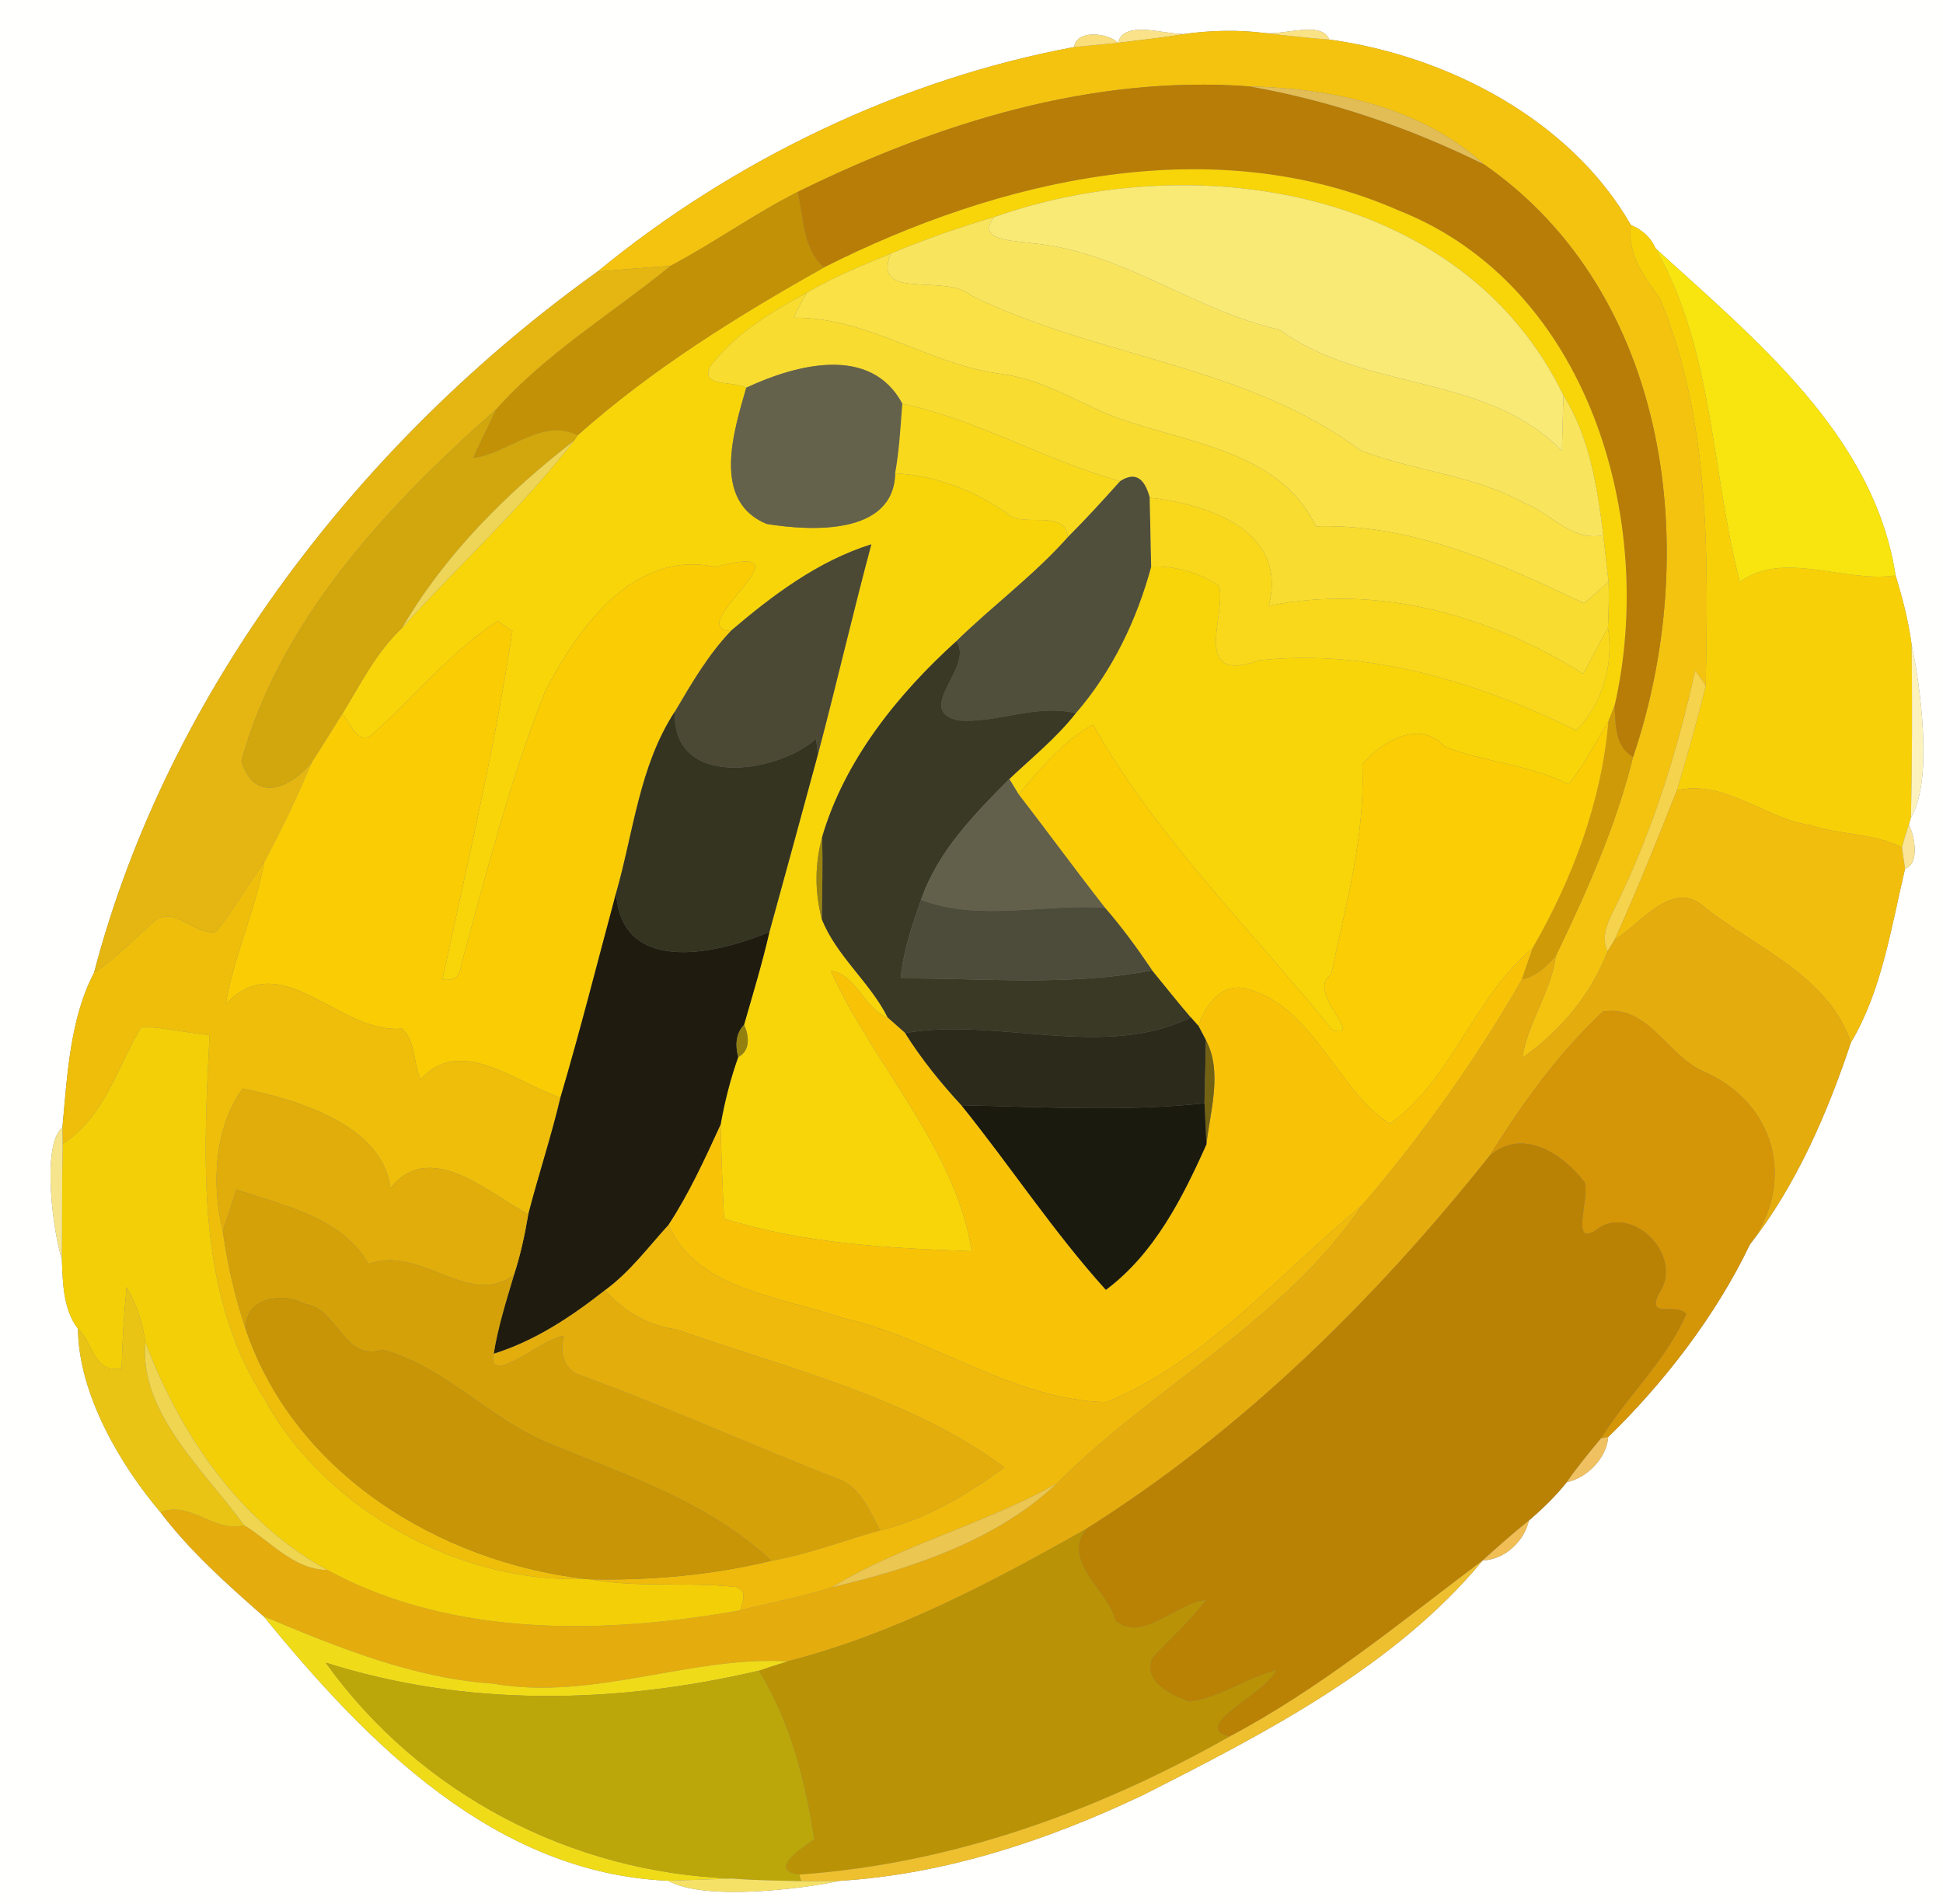 <?xml version="1.0" encoding="UTF-8" ?>
<!DOCTYPE svg PUBLIC "-//W3C//DTD SVG 1.1//EN" "http://www.w3.org/Graphics/SVG/1.1/DTD/svg11.dtd">
<svg width="250pt" height="245pt" viewBox="0 0 250 245" version="1.1" xmlns="http://www.w3.org/2000/svg">
<rect x="0" y="0" width="250" height="245" fill="#808080" stroke="none"/>
<g id="#fffffeff">
<path fill="#fffffe" opacity="1.00" d=" M 0.00 0.00 L 250.00 0.00 L 250.00 245.00 L 0.00 245.00 L 0.00 0.00 M 143.85 5.51 C 142.55 4.20 138.46 3.78 138.22 6.05 C 115.97 10.18 94.29 20.63 76.89 34.94 C 46.65 56.59 21.64 88.72 12.10 125.16 C 8.98 131.13 8.65 138.45 8.03 145.07 C 5.19 147.36 6.99 159.33 7.96 162.00 C 8.06 165.02 8.12 168.50 10.03 170.98 C 10.11 179.54 15.65 188.71 20.65 194.60 C 24.44 199.60 29.26 203.90 33.93 207.99 C 47.16 224.20 63.59 241.03 85.96 242.01 C 90.62 244.63 103.27 243.07 108.04 242.02 C 121.63 241.18 134.78 236.82 147.01 231.01 C 162.70 223.07 179.55 214.41 190.78 200.78 C 193.60 200.72 196.14 198.28 196.71 195.67 C 198.47 194.15 200.16 192.53 201.60 190.71 C 204.13 190.22 206.74 187.64 206.92 184.91 C 213.98 178.06 220.77 169.32 225.14 160.16 C 231.10 152.57 235.12 143.25 238.15 134.15 C 242.13 127.50 243.34 119.30 245.12 111.78 C 247.03 111.15 246.36 107.61 245.61 106.09 L 245.87 105.19 C 248.84 100.38 246.99 87.69 245.97 83.00 C 245.57 79.96 244.80 76.98 243.90 74.05 C 241.14 55.95 225.73 43.60 213.00 31.94 C 212.43 30.58 211.22 29.48 209.85 28.97 C 202.11 15.44 186.28 7.17 171.03 5.09 C 170.11 2.64 165.20 4.53 162.74 4.25 C 159.29 3.81 155.76 3.90 152.32 4.38 C 149.80 4.42 144.57 2.53 143.85 5.51 Z" />
</g>
<g id="#f9e289ff">
<path fill="#f9e289" opacity="1.00" d=" M 143.85 5.51 C 144.57 2.53 149.80 4.42 152.32 4.38 C 149.52 4.88 146.66 5.14 143.85 5.51 Z" />
</g>
<g id="#f4c30fff">
<path fill="#f4c30f" opacity="1.00" d=" M 152.32 4.38 C 155.76 3.90 159.29 3.81 162.74 4.25 C 165.48 4.57 168.26 4.88 171.03 5.09 C 186.28 7.17 202.11 15.44 209.85 28.97 C 209.34 32.72 211.52 35.54 213.56 38.38 C 220.09 54.03 219.79 71.59 219.47 88.21 C 219.13 87.73 218.46 86.76 218.12 86.27 C 215.86 96.56 212.71 106.67 208.11 116.16 C 207.20 118.12 205.81 120.22 206.84 122.42 C 204.72 128.01 200.72 132.72 195.86 136.13 C 196.58 131.54 199.57 127.65 200.18 123.01 C 204.15 114.76 207.91 106.33 210.12 97.41 C 218.99 71.23 215.03 37.86 190.91 21.13 C 182.82 13.79 171.46 11.37 160.80 11.12 C 140.51 9.61 120.62 15.84 102.63 24.70 C 96.99 27.55 91.85 31.27 86.26 34.22 C 83.13 34.42 80.00 34.68 76.89 34.94 C 94.29 20.63 115.97 10.18 138.22 6.05 C 139.63 5.92 142.45 5.64 143.85 5.51 C 146.66 5.14 149.52 4.88 152.32 4.38 Z" />
</g>
<g id="#fae287ff">
<path fill="#fae287" opacity="1.00" d=" M 162.74 4.25 C 165.20 4.53 170.11 2.64 171.03 5.09 C 168.26 4.88 165.48 4.57 162.74 4.25 Z" />
</g>
<g id="#f9de7bff">
<path fill="#f9de7b" opacity="1.00" d=" M 138.22 6.05 C 138.46 3.78 142.55 4.20 143.85 5.51 C 142.45 5.64 139.63 5.92 138.22 6.05 Z" />
</g>
<g id="#b87d06ff">
<path fill="#b87d06" opacity="1.00" d=" M 102.63 24.70 C 120.62 15.84 140.51 9.61 160.80 11.12 C 171.31 12.97 181.35 16.42 190.91 21.13 C 215.03 37.86 218.99 71.23 210.12 97.41 C 207.73 96.01 207.87 93.20 207.75 90.78 C 213.19 67.01 204.44 36.76 179.98 27.09 C 156.07 16.57 128.49 23.08 106.04 34.40 C 103.23 32.03 103.45 27.99 102.63 24.70 Z" />
</g>
<g id="#e2bd55ff">
<path fill="#e2bd55" opacity="1.00" d=" M 160.80 11.12 C 171.46 11.37 182.82 13.79 190.91 21.13 C 181.35 16.42 171.31 12.97 160.80 11.12 Z" />
</g>
<g id="#f8d509ff">
<path fill="#f8d509" opacity="1.00" d=" M 106.04 34.40 C 128.49 23.08 156.07 16.57 179.98 27.09 C 204.44 36.76 213.19 67.01 207.75 90.78 C 207.55 91.29 207.15 92.32 206.95 92.83 C 205.28 95.55 203.82 98.42 201.84 100.93 C 196.83 98.36 191.01 98.12 185.88 96.06 C 182.70 92.52 177.76 95.37 175.29 98.37 C 175.68 107.58 173.12 116.53 171.28 125.40 C 167.87 127.52 175.80 133.79 171.44 132.54 C 160.98 119.62 148.85 107.80 140.63 93.25 C 136.74 95.39 133.89 98.88 131.07 102.22 C 130.76 101.72 130.16 100.73 129.86 100.24 C 132.77 97.49 135.92 94.95 138.41 91.78 C 143.12 86.34 146.25 79.80 148.12 72.90 C 151.22 72.80 154.25 73.65 156.84 75.37 C 157.88 79.02 153.06 88.15 162.00 84.97 C 176.25 83.43 190.19 87.82 202.83 93.98 C 206.18 90.48 207.67 85.59 206.89 80.77 C 206.98 78.80 207.04 76.83 206.97 74.86 C 206.80 73.36 206.46 70.38 206.29 68.88 C 205.52 62.68 204.53 56.27 201.16 50.87 C 188.17 24.12 153.64 18.86 127.90 27.94 C 123.39 29.26 118.95 30.82 114.62 32.63 C 110.92 34.13 107.22 35.67 103.77 37.69 C 99.16 40.20 94.54 42.96 91.33 47.23 C 90.11 49.84 94.50 48.99 96.02 49.89 C 94.45 55.37 91.48 64.47 98.65 67.42 C 104.34 68.34 114.99 68.92 115.18 60.90 C 120.39 61.18 125.54 63.17 129.77 66.20 C 131.61 67.90 137.06 65.44 137.40 69.12 C 133.03 74.04 127.72 77.94 123.04 82.52 C 115.48 89.36 108.66 97.85 105.77 107.75 C 104.84 111.24 104.82 114.74 105.73 118.24 C 107.61 123.02 111.94 126.36 114.23 130.95 C 111.08 129.71 110.24 125.40 106.87 124.89 C 112.34 136.99 122.93 147.62 125.03 161.00 C 114.36 160.60 103.40 160.06 93.16 156.79 C 92.96 152.77 92.81 148.76 92.71 144.75 C 93.24 141.78 93.97 138.84 94.99 136.01 C 96.59 135.20 96.38 133.23 95.73 131.87 C 96.87 127.90 98.08 123.94 99.00 119.91 C 101.08 112.31 103.18 104.71 105.23 97.10 C 107.61 88.10 109.70 79.03 112.11 70.04 C 105.24 72.20 99.41 76.59 94.00 81.21 C 87.59 80.75 105.42 69.34 92.05 72.95 C 81.49 70.66 74.28 80.90 70.11 89.04 C 65.58 100.47 62.54 112.46 59.30 124.31 C 59.16 125.69 58.37 126.27 56.93 126.04 C 60.14 111.12 63.65 96.31 65.93 81.21 C 65.46 80.89 64.51 80.23 64.03 79.90 C 57.83 83.94 53.21 89.88 47.66 94.69 C 45.85 95.75 45.08 92.84 44.02 91.89 C 46.37 88.05 48.41 83.91 51.74 80.80 C 59.01 72.71 67.18 65.27 73.85 56.72 L 74.31 56.02 C 83.91 47.47 94.87 40.67 106.04 34.40 Z" />
</g>
<g id="#f9ea76ff">
<path fill="#f9ea76" opacity="1.00" d=" M 127.90 27.94 C 153.64 18.86 188.17 24.12 201.16 50.87 C 201.11 52.66 201.01 56.24 200.97 58.03 C 191.17 47.94 175.56 50.46 164.64 42.42 C 153.58 39.95 144.36 32.35 132.88 31.31 C 130.95 30.95 125.41 31.13 127.90 27.94 Z" />
</g>
<g id="#c39105ff">
<path fill="#c39105" opacity="1.00" d=" M 86.26 34.22 C 91.85 31.27 96.99 27.55 102.63 24.70 C 103.45 27.99 103.23 32.03 106.04 34.40 C 94.87 40.67 83.91 47.47 74.31 56.02 C 69.80 53.68 65.32 58.39 60.89 58.93 C 61.79 56.81 62.88 54.78 63.83 52.68 C 70.32 45.39 78.76 40.34 86.26 34.22 Z" />
</g>
<g id="#f9e55dff">
<path fill="#f9e55d" opacity="1.00" d=" M 114.62 32.63 C 118.95 30.82 123.39 29.26 127.90 27.94 C 125.41 31.13 130.95 30.95 132.88 31.31 C 144.36 32.35 153.58 39.95 164.64 42.42 C 175.56 50.46 191.17 47.94 200.97 58.03 C 201.01 56.24 201.11 52.66 201.16 50.87 C 204.53 56.27 205.52 62.68 206.29 68.88 C 202.26 69.72 199.63 66.09 196.20 64.76 C 189.59 61.07 181.93 60.65 175.01 57.93 C 160.33 46.93 141.17 46.03 124.99 38.03 C 121.70 35.10 112.09 38.83 114.62 32.63 Z" />
</g>
<g id="#f8d007ff">
<path fill="#f8d007" opacity="1.00" d=" M 209.85 28.97 C 211.22 29.48 212.43 30.58 213.00 31.94 C 220.51 45.17 220.15 60.60 223.86 74.87 C 229.49 70.76 237.28 75.04 243.90 74.05 C 244.80 76.98 245.57 79.96 245.97 83.00 C 246.04 90.40 246.05 97.79 245.87 105.19 L 245.61 106.09 C 245.28 107.07 244.99 108.05 244.72 109.05 C 241.01 107.17 236.77 107.46 232.89 106.17 C 227.08 105.32 221.87 100.27 215.76 101.70 C 217.10 97.23 218.38 92.74 219.47 88.21 C 219.79 71.59 220.09 54.03 213.56 38.38 C 211.52 35.54 209.34 32.72 209.85 28.97 Z" />
</g>
<g id="#f8e40fff">
<path fill="#f8e40f" opacity="1.00" d=" M 213.00 31.94 C 225.73 43.60 241.14 55.95 243.90 74.05 C 237.28 75.04 229.49 70.76 223.86 74.87 C 220.15 60.60 220.51 45.17 213.00 31.94 Z" />
</g>
<g id="#f9e146ff">
<path fill="#f9e146" opacity="1.00" d=" M 103.77 37.69 C 107.22 35.67 110.92 34.13 114.62 32.63 C 112.09 38.83 121.70 35.10 124.99 38.03 C 141.17 46.03 160.33 46.93 175.01 57.93 C 181.93 60.65 189.59 61.07 196.20 64.76 C 199.63 66.09 202.26 69.72 206.29 68.88 C 206.46 70.38 206.80 73.36 206.97 74.86 C 205.92 75.80 204.90 76.77 203.78 77.62 C 192.96 72.44 181.55 67.35 169.30 67.73 C 164.40 57.37 151.25 56.99 141.83 53.00 C 137.66 51.12 133.61 48.76 128.99 48.14 C 119.63 47.02 111.72 40.78 102.11 40.89 C 102.63 39.80 103.20 38.75 103.77 37.69 Z" />
</g>
<g id="#e5b611ff">
<path fill="#e5b611" opacity="1.00" d=" M 76.89 34.94 C 80.00 34.68 83.13 34.42 86.26 34.22 C 78.76 40.34 70.32 45.39 63.83 52.68 C 49.95 64.92 36.08 79.69 31.06 97.93 C 32.73 103.38 37.30 101.52 40.14 98.06 C 38.27 102.41 36.28 106.72 34.00 110.89 C 31.87 113.86 30.06 117.07 27.77 119.92 C 25.07 120.30 23.01 117.03 20.28 118.20 C 17.52 120.47 15.13 123.19 12.10 125.16 C 21.64 88.72 46.65 56.59 76.89 34.94 Z" />
</g>
<g id="#f8dc2fff">
<path fill="#f8dc2f" opacity="1.00" d=" M 91.33 47.23 C 94.54 42.96 99.16 40.20 103.77 37.69 C 103.20 38.75 102.63 39.80 102.11 40.89 C 111.72 40.78 119.63 47.02 128.99 48.14 C 133.61 48.76 137.66 51.12 141.83 53.00 C 151.25 56.99 164.40 57.37 169.30 67.73 C 181.55 67.35 192.96 72.44 203.78 77.62 C 204.90 76.77 205.92 75.80 206.97 74.86 C 207.04 76.83 206.98 78.80 206.89 80.77 C 205.78 82.72 204.78 84.73 203.72 86.71 C 191.69 79.16 177.38 75.12 163.25 77.95 C 165.79 68.19 155.27 64.85 147.93 64.04 C 147.35 61.90 146.30 60.51 144.13 61.92 C 134.55 59.29 125.86 54.02 116.10 51.96 C 112.05 44.35 102.46 46.88 96.02 49.89 C 94.50 48.99 90.11 49.84 91.33 47.23 Z" />
</g>
<g id="#64624aff">
<path fill="#64624a" opacity="1.00" d=" M 96.02 49.89 C 102.46 46.88 112.05 44.35 116.10 51.96 C 115.87 54.94 115.71 57.95 115.18 60.90 C 114.99 68.92 104.34 68.34 98.65 67.42 C 91.48 64.47 94.45 55.37 96.02 49.89 Z" />
</g>
<g id="#f8d91cff">
<path fill="#f8d91c" opacity="1.00" d=" M 116.10 51.96 C 125.86 54.02 134.55 59.29 144.13 61.92 C 141.93 64.37 139.72 66.80 137.40 69.12 C 137.06 65.44 131.61 67.90 129.77 66.20 C 125.54 63.17 120.39 61.18 115.18 60.90 C 115.71 57.95 115.87 54.94 116.10 51.96 Z" />
</g>
<g id="#d1a70dff">
<path fill="#d1a70d" opacity="1.00" d=" M 31.06 97.93 C 36.08 79.69 49.95 64.92 63.83 52.68 C 62.88 54.78 61.79 56.81 60.89 58.93 C 65.32 58.39 69.80 53.68 74.31 56.02 L 73.85 56.72 C 65.23 63.40 57.27 71.31 51.74 80.80 C 48.41 83.91 46.37 88.05 44.02 91.89 C 42.73 93.95 41.46 96.02 40.14 98.06 C 37.30 101.52 32.73 103.38 31.06 97.93 Z" />
</g>
<g id="#eed558ff">
<path fill="#eed558" opacity="1.00" d=" M 51.74 80.80 C 57.27 71.31 65.23 63.40 73.85 56.72 C 67.18 65.27 59.01 72.71 51.74 80.80 Z" />
</g>
<g id="#504f3bff">
<path fill="#504f3b" opacity="1.00" d=" M 144.13 61.92 C 146.30 60.51 147.35 61.90 147.93 64.04 C 147.99 66.99 148.05 69.95 148.12 72.90 C 146.25 79.80 143.12 86.34 138.41 91.78 C 133.38 90.51 128.29 93.10 123.32 92.70 C 117.43 91.37 125.45 85.82 123.04 82.52 C 127.72 77.94 133.03 74.04 137.40 69.12 C 139.72 66.80 141.93 64.37 144.13 61.92 Z" />
</g>
<g id="#f9d81bff">
<path fill="#f9d81b" opacity="1.00" d=" M 147.93 64.04 C 155.27 64.85 165.79 68.19 163.25 77.95 C 177.38 75.12 191.69 79.16 203.72 86.71 C 204.78 84.73 205.78 82.72 206.89 80.77 C 207.67 85.59 206.18 90.48 202.83 93.98 C 190.19 87.82 176.25 83.43 162.00 84.97 C 153.06 88.15 157.88 79.02 156.84 75.37 C 154.25 73.65 151.22 72.80 148.12 72.90 C 148.05 69.95 147.99 66.99 147.93 64.04 Z" />
</g>
<g id="#4b4934ff">
<path fill="#4b4934" opacity="1.00" d=" M 94.00 81.21 C 99.41 76.59 105.24 72.20 112.11 70.04 C 109.70 79.03 107.61 88.10 105.23 97.10 C 105.18 96.60 105.07 95.59 105.01 95.08 C 99.83 99.60 86.40 101.54 86.84 91.55 C 88.96 87.93 91.10 84.27 94.00 81.21 Z" />
</g>
<g id="#facc04ff">
<path fill="#facc04" opacity="1.00" d=" M 70.11 89.04 C 74.28 80.90 81.49 70.66 92.05 72.95 C 105.42 69.34 87.59 80.75 94.00 81.21 C 91.10 84.27 88.96 87.93 86.84 91.55 C 82.26 98.55 81.54 107.01 79.28 114.88 C 76.91 123.67 74.69 132.50 72.11 141.23 C 66.55 139.46 59.27 133.09 54.12 138.90 C 53.16 136.83 53.49 133.86 51.70 132.36 C 43.60 133.09 36.27 121.59 29.04 129.20 C 30.10 122.94 32.87 117.12 34.00 110.89 C 36.28 106.72 38.27 102.41 40.14 98.06 C 41.46 96.02 42.73 93.95 44.02 91.89 C 45.08 92.84 45.85 95.75 47.66 94.69 C 53.21 89.88 57.83 83.94 64.03 79.90 C 64.51 80.23 65.46 80.89 65.93 81.21 C 63.65 96.31 60.14 111.12 56.93 126.04 C 58.37 126.27 59.16 125.69 59.30 124.31 C 62.54 112.46 65.58 100.47 70.11 89.04 Z" />
</g>
<g id="#3a3926ff">
<path fill="#3a3926" opacity="1.00" d=" M 105.77 107.75 C 108.66 97.85 115.48 89.36 123.04 82.52 C 125.45 85.82 117.43 91.37 123.32 92.70 C 128.29 93.10 133.38 90.51 138.41 91.78 C 135.92 94.95 132.77 97.49 129.86 100.24 C 125.36 104.78 120.62 109.60 118.51 115.79 C 117.35 119.07 116.21 122.42 115.89 125.90 C 126.65 125.85 137.59 126.94 148.24 124.86 C 149.90 126.87 151.51 128.93 153.22 130.91 C 142.03 136.44 128.40 130.84 116.46 132.93 C 115.72 132.27 114.98 131.61 114.23 130.95 C 111.94 126.36 107.61 123.02 105.73 118.24 C 105.77 114.73 105.89 111.25 105.77 107.75 Z" />
</g>
<g id="#fcf2beff">
<path fill="#fcf2be" opacity="1.00" d=" M 245.97 83.00 C 246.99 87.69 248.84 100.38 245.87 105.19 C 246.05 97.79 246.04 90.40 245.97 83.00 Z" />
</g>
<g id="#f6d34cff">
<path fill="#f6d34c" opacity="1.00" d=" M 218.12 86.27 C 218.46 86.76 219.13 87.73 219.47 88.21 C 218.38 92.74 217.10 97.23 215.76 101.70 C 213.22 108.16 210.60 114.59 207.75 120.93 C 207.52 121.30 207.07 122.05 206.84 122.42 C 205.81 120.22 207.20 118.12 208.11 116.16 C 212.71 106.67 215.86 96.56 218.12 86.27 Z" />
</g>
<g id="#cf9a07ff">
<path fill="#cf9a07" opacity="1.00" d=" M 206.95 92.83 C 207.15 92.32 207.55 91.29 207.75 90.78 C 207.87 93.20 207.73 96.01 210.12 97.41 C 207.91 106.33 204.15 114.76 200.18 123.01 C 198.99 124.37 197.65 125.66 195.81 126.03 C 196.27 124.69 196.72 123.35 197.19 122.02 C 202.33 113.10 206.09 103.15 206.95 92.83 Z" />
</g>
<g id="#353421ff">
<path fill="#353421" opacity="1.00" d=" M 79.28 114.88 C 81.54 107.01 82.26 98.55 86.84 91.55 C 86.40 101.54 99.83 99.60 105.01 95.08 C 105.07 95.59 105.18 96.60 105.23 97.10 C 103.18 104.71 101.08 112.31 99.00 119.91 C 91.82 122.96 79.90 125.37 79.28 114.88 Z" />
</g>
<g id="#fbcd04ff">
<path fill="#fbcd04" opacity="1.00" d=" M 131.07 102.22 C 133.89 98.88 136.74 95.39 140.63 93.25 C 148.85 107.80 160.98 119.62 171.44 132.54 C 175.80 133.79 167.87 127.52 171.28 125.40 C 173.12 116.53 175.68 107.58 175.29 98.37 C 177.76 95.37 182.70 92.52 185.88 96.06 C 191.01 98.12 196.83 98.36 201.84 100.93 C 203.82 98.42 205.28 95.55 206.95 92.83 C 206.09 103.15 202.33 113.10 197.19 122.02 C 189.68 128.23 186.77 139.01 178.84 144.60 C 172.05 140.44 168.86 128.99 159.89 127.12 C 156.85 126.75 155.04 129.49 154.21 132.03 C 153.96 131.75 153.46 131.19 153.22 130.91 C 151.51 128.93 149.90 126.87 148.24 124.86 C 146.36 122.08 144.39 119.35 142.18 116.82 C 138.41 112.00 134.80 107.06 131.07 102.22 Z" />
</g>
<g id="#62604aff">
<path fill="#62604a" opacity="1.00" d=" M 118.51 115.79 C 120.62 109.60 125.36 104.78 129.86 100.24 C 130.16 100.73 130.76 101.72 131.07 102.22 C 134.80 107.06 138.41 112.00 142.18 116.82 C 134.40 116.26 125.96 118.64 118.51 115.79 Z" />
</g>
<g id="#f2be0dff">
<path fill="#f2be0d" opacity="1.00" d=" M 215.76 101.70 C 221.87 100.27 227.08 105.32 232.89 106.17 C 236.77 107.46 241.01 107.17 244.72 109.05 C 244.82 109.73 245.02 111.10 245.12 111.78 C 243.34 119.30 242.13 127.50 238.15 134.15 C 235.18 125.45 225.96 122.04 219.30 116.72 C 215.21 112.99 211.11 118.93 207.75 120.93 C 210.60 114.59 213.22 108.16 215.76 101.70 Z" />
</g>
<g id="#f9e497ff">
<path fill="#f9e497" opacity="1.00" d=" M 244.72 109.05 C 244.99 108.05 245.28 107.07 245.61 106.09 C 246.36 107.61 247.03 111.15 245.12 111.78 C 245.02 111.10 244.82 109.73 244.72 109.05 Z" />
</g>
<g id="#9a840eff">
<path fill="#9a840e" opacity="1.00" d=" M 105.73 118.24 C 104.82 114.74 104.84 111.24 105.77 107.75 C 105.89 111.25 105.77 114.73 105.73 118.24 Z" />
</g>
<g id="#eebe0aff">
<path fill="#eebe0a" opacity="1.00" d=" M 27.77 119.92 C 30.06 117.07 31.87 113.86 34.00 110.89 C 32.87 117.12 30.10 122.94 29.04 129.20 C 36.27 121.59 43.60 133.09 51.70 132.36 C 53.49 133.86 53.16 136.83 54.12 138.90 C 59.27 133.09 66.55 139.46 72.11 141.23 C 70.92 146.29 69.27 151.23 67.97 156.26 C 62.66 153.39 55.29 146.54 50.23 152.90 C 49.27 144.82 38.31 141.50 31.22 140.08 C 27.60 145.11 27.17 152.38 28.67 158.40 C 29.28 162.73 30.26 167.02 31.66 171.16 C 37.98 189.60 56.44 200.92 75.18 203.16 C 59.19 203.78 41.79 194.29 34.01 180.00 C 25.11 166.21 26.20 148.87 26.96 133.19 C 24.03 132.92 21.15 132.20 18.21 132.12 C 15.07 137.33 13.50 143.70 8.06 147.19 C 8.06 146.66 8.04 145.60 8.03 145.07 C 8.65 138.45 8.98 131.13 12.10 125.16 C 15.13 123.19 17.52 120.47 20.28 118.20 C 23.01 117.03 25.07 120.30 27.77 119.92 Z" />
</g>
<g id="#1f1c0fff">
<path fill="#1f1c0f" opacity="1.00" d=" M 79.28 114.88 C 79.90 125.37 91.82 122.96 99.00 119.91 C 98.08 123.94 96.87 127.90 95.73 131.87 C 94.65 132.99 94.59 134.58 94.99 136.01 C 93.97 138.84 93.24 141.78 92.71 144.75 C 90.69 149.15 88.68 153.57 86.02 157.62 C 83.39 160.50 81.03 163.71 77.85 166.02 C 73.49 169.44 68.85 172.54 63.52 174.20 C 64.07 170.75 65.13 167.42 66.12 164.08 C 66.96 161.53 67.53 158.90 67.97 156.26 C 69.27 151.23 70.92 146.29 72.11 141.23 C 74.69 132.50 76.91 123.67 79.28 114.88 Z" />
</g>
<g id="#e4ac0dff">
<path fill="#e4ac0d" opacity="1.00" d=" M 207.75 120.93 C 211.11 118.93 215.21 112.99 219.30 116.72 C 225.96 122.04 235.18 125.45 238.15 134.15 C 235.12 143.25 231.10 152.57 225.14 160.16 C 231.18 152.04 228.41 141.87 219.17 137.87 C 214.48 135.82 212.10 129.25 206.26 130.16 C 200.46 135.55 195.84 142.07 191.64 148.76 C 176.91 167.25 159.84 184.10 139.75 196.74 C 127.55 203.66 115.01 210.27 101.34 213.78 C 88.96 213.03 76.22 218.90 63.51 216.65 C 53.06 215.94 43.45 211.95 33.93 207.99 C 29.26 203.90 24.44 199.60 20.65 194.60 C 24.44 193.03 27.63 197.32 31.39 196.25 C 34.86 198.35 37.73 201.94 42.10 202.02 C 58.19 210.75 77.72 210.33 95.24 207.21 C 99.16 206.21 103.18 205.52 107.04 204.24 C 117.24 201.88 128.25 198.19 135.99 190.88 C 148.46 178.37 165.18 169.95 175.24 155.11 C 182.96 146.05 189.91 136.37 195.81 126.03 C 197.65 125.66 198.99 124.37 200.18 123.01 C 199.57 127.65 196.58 131.54 195.86 136.13 C 200.72 132.72 204.72 128.01 206.84 122.42 C 207.07 122.05 207.52 121.30 207.75 120.93 Z" />
</g>
<g id="#4d4b39ff">
<path fill="#4d4b39" opacity="1.00" d=" M 115.89 125.90 C 116.21 122.42 117.35 119.07 118.51 115.79 C 125.96 118.64 134.40 116.26 142.18 116.82 C 144.39 119.35 146.36 122.08 148.24 124.86 C 137.59 126.94 126.65 125.85 115.89 125.90 Z" />
</g>
<g id="#f8c307ff">
<path fill="#f8c307" opacity="1.00" d=" M 178.84 144.60 C 186.77 139.01 189.68 128.23 197.19 122.02 C 196.72 123.35 196.27 124.69 195.81 126.03 C 189.91 136.37 182.96 146.05 175.24 155.11 C 164.63 163.82 155.32 175.15 142.35 180.42 C 130.38 180.19 119.95 172.14 108.35 169.58 C 100.41 166.81 89.62 165.95 86.02 157.62 C 88.68 153.57 90.69 149.15 92.71 144.75 C 92.81 148.76 92.96 152.77 93.16 156.79 C 103.40 160.06 114.36 160.60 125.03 161.00 C 122.93 147.62 112.34 136.99 106.87 124.89 C 110.24 125.40 111.08 129.71 114.23 130.95 C 114.98 131.61 115.72 132.27 116.46 132.93 C 118.55 136.26 121.03 139.33 123.70 142.22 C 130.01 150.04 135.54 158.50 142.29 165.97 C 148.51 161.33 152.14 154.16 155.23 147.24 C 155.71 142.93 157.32 137.94 155.17 133.85 C 154.93 133.39 154.45 132.49 154.21 132.03 C 155.04 129.49 156.85 126.75 159.89 127.12 C 168.86 128.99 172.05 140.44 178.84 144.60 Z" />
</g>
<g id="#d49507ff">
<path fill="#d49507" opacity="1.00" d=" M 206.26 130.16 C 212.10 129.25 214.48 135.82 219.17 137.87 C 228.41 141.87 231.18 152.04 225.14 160.16 C 220.77 169.32 213.98 178.06 206.92 184.91 L 206.00 185.07 C 209.41 179.56 214.35 175.09 216.97 169.08 C 215.55 167.56 211.99 169.78 213.36 166.57 C 216.94 161.66 209.87 154.69 205.35 158.28 C 202.01 160.55 204.55 154.20 203.89 152.15 C 201.13 148.49 195.86 145.01 191.64 148.76 C 195.84 142.07 200.46 135.55 206.26 130.16 Z" />
</g>
<g id="#2c2b1bff">
<path fill="#2c2b1b" opacity="1.00" d=" M 116.46 132.93 C 128.40 130.84 142.03 136.44 153.22 130.91 C 153.46 131.19 153.96 131.75 154.21 132.03 C 154.45 132.49 154.93 133.39 155.17 133.85 C 155.10 136.55 155.04 139.26 154.98 141.97 C 144.60 143.06 134.16 142.43 123.70 142.22 C 121.03 139.33 118.55 136.26 116.46 132.93 Z" />
</g>
<g id="#f3cf08ff">
<path fill="#f3cf08" opacity="1.00" d=" M 18.21 132.12 C 21.15 132.20 24.03 132.92 26.96 133.19 C 26.20 148.87 25.11 166.21 34.01 180.00 C 41.79 194.29 59.19 203.78 75.18 203.16 L 75.92 203.22 C 82.14 204.35 88.50 203.51 94.74 204.22 C 96.23 204.76 95.51 206.10 95.24 207.21 C 77.72 210.33 58.19 210.75 42.10 202.02 C 30.81 195.81 23.18 184.58 18.71 172.73 C 18.35 170.24 17.57 167.81 16.29 165.63 C 15.96 169.07 15.73 172.55 15.66 176.01 C 12.08 176.90 11.97 172.74 10.03 170.98 C 8.12 168.50 8.06 165.02 7.96 162.00 C 8.01 157.05 7.96 152.12 8.06 147.19 C 13.50 143.70 15.07 137.33 18.21 132.12 Z" />
</g>
<g id="#93800eff">
<path fill="#93800e" opacity="1.00" d=" M 94.99 136.01 C 94.59 134.58 94.65 132.99 95.73 131.87 C 96.38 133.23 96.59 135.20 94.99 136.01 Z" />
</g>
<g id="#746213ff">
<path fill="#746213" opacity="1.00" d=" M 155.17 133.85 C 157.32 137.94 155.71 142.93 155.23 147.24 C 155.16 145.48 155.05 143.72 154.98 141.97 C 155.04 139.26 155.10 136.55 155.17 133.85 Z" />
</g>
<g id="#e0ad0bff">
<path fill="#e0ad0b" opacity="1.00" d=" M 31.22 140.08 C 38.31 141.50 49.27 144.82 50.23 152.90 C 55.29 146.54 62.66 153.39 67.97 156.26 C 67.53 158.90 66.96 161.53 66.12 164.08 C 60.19 168.37 54.15 160.16 47.42 162.64 C 43.89 156.57 36.55 155.18 30.42 153.06 C 29.84 154.84 29.30 156.64 28.67 158.40 C 27.17 152.38 27.60 145.11 31.22 140.08 Z" />
</g>
<g id="#1b1a0eff">
<path fill="#1b1a0e" opacity="1.00" d=" M 123.70 142.22 C 134.16 142.43 144.60 143.06 154.98 141.97 C 155.05 143.72 155.16 145.48 155.23 147.24 C 152.14 154.16 148.51 161.33 142.29 165.97 C 135.54 158.50 130.01 150.04 123.70 142.22 Z" />
</g>
<g id="#f6e58cff">
<path fill="#f6e58c" opacity="1.00" d=" M 7.96 162.00 C 6.99 159.33 5.19 147.36 8.03 145.07 C 8.04 145.60 8.06 146.66 8.06 147.19 C 7.96 152.12 8.01 157.05 7.96 162.00 Z" />
</g>
<g id="#b98204ff">
<path fill="#b98204" opacity="1.00" d=" M 191.64 148.76 C 195.86 145.01 201.13 148.49 203.89 152.15 C 204.55 154.20 202.01 160.55 205.35 158.28 C 209.87 154.69 216.94 161.66 213.36 166.57 C 211.99 169.78 215.55 167.56 216.97 169.08 C 214.35 175.09 209.41 179.56 206.00 185.07 C 204.49 186.91 202.96 188.74 201.60 190.71 C 200.16 192.53 198.47 194.15 196.71 195.67 C 194.66 197.29 192.72 199.04 190.78 200.78 C 180.19 208.74 169.94 217.25 158.17 223.47 C 152.99 222.10 162.82 218.04 164.17 214.92 C 160.35 215.94 157.01 218.42 153.07 218.96 C 150.75 218.18 146.97 216.36 148.26 213.34 C 150.52 210.83 153.12 208.62 155.13 205.89 C 151.29 206.31 147.00 211.44 143.53 208.54 C 142.51 204.54 136.52 200.91 139.75 196.74 C 159.84 184.10 176.91 167.25 191.64 148.76 Z" />
</g>
<g id="#d4a109ff">
<path fill="#d4a109" opacity="1.00" d=" M 30.42 153.06 C 36.55 155.18 43.89 156.57 47.42 162.64 C 54.15 160.16 60.19 168.37 66.12 164.08 C 65.13 167.42 64.07 170.75 63.52 174.20 C 62.66 178.67 70.15 171.91 72.56 171.91 C 72.09 173.81 72.34 175.71 74.19 176.77 C 85.66 180.94 96.97 186.09 108.43 190.53 C 110.92 191.82 111.99 194.58 113.24 196.92 C 108.57 198.23 104.02 200.01 99.23 200.84 C 91.32 193.40 80.88 189.93 71.03 185.90 C 63.24 182.86 57.30 175.84 49.24 173.68 C 44.10 175.23 43.58 168.38 39.17 167.76 C 36.26 166.17 31.24 167.04 31.66 171.16 C 30.26 167.02 29.28 162.73 28.67 158.40 C 29.30 156.64 29.84 154.84 30.42 153.06 Z" />
</g>
<g id="#efba0bff">
<path fill="#efba0b" opacity="1.00" d=" M 142.35 180.42 C 155.32 175.15 164.63 163.82 175.24 155.11 C 165.18 169.95 148.46 178.37 135.99 190.88 C 126.73 196.12 116.05 198.75 107.04 204.24 C 103.18 205.52 99.16 206.21 95.24 207.21 C 95.51 206.10 96.23 204.76 94.74 204.22 C 88.50 203.51 82.14 204.35 75.92 203.22 C 83.76 203.38 91.60 202.69 99.23 200.84 C 104.02 200.01 108.57 198.23 113.24 196.92 C 119.11 195.51 124.39 192.36 129.23 188.83 C 116.89 179.70 101.33 176.13 87.00 171.05 C 83.34 170.57 80.28 168.73 77.85 166.02 C 81.03 163.71 83.39 160.50 86.02 157.62 C 89.62 165.95 100.41 166.81 108.35 169.58 C 119.95 172.14 130.38 180.19 142.35 180.42 Z" />
</g>
<g id="#e9c415ff">
<path fill="#e9c415" opacity="1.00" d=" M 16.29 165.63 C 17.57 167.81 18.35 170.24 18.71 172.73 C 17.87 181.85 26.49 189.39 31.39 196.25 C 27.63 197.32 24.44 193.03 20.65 194.60 C 15.65 188.71 10.11 179.54 10.03 170.98 C 11.97 172.74 12.08 176.90 15.66 176.01 C 15.73 172.55 15.96 169.07 16.29 165.63 Z" />
</g>
<g id="#e3ae0cff">
<path fill="#e3ae0c" opacity="1.00" d=" M 63.52 174.20 C 68.85 172.54 73.49 169.44 77.85 166.02 C 80.28 168.73 83.34 170.57 87.00 171.05 C 101.33 176.13 116.89 179.70 129.23 188.83 C 124.39 192.36 119.11 195.51 113.24 196.92 C 111.99 194.58 110.92 191.82 108.43 190.53 C 96.97 186.09 85.66 180.94 74.19 176.77 C 72.34 175.71 72.09 173.81 72.56 171.91 C 70.15 171.91 62.66 178.67 63.52 174.20 Z" />
</g>
<g id="#c79505ff">
<path fill="#c79505" opacity="1.00" d=" M 31.66 171.16 C 31.24 167.04 36.26 166.17 39.17 167.76 C 43.58 168.38 44.10 175.23 49.24 173.68 C 57.30 175.84 63.24 182.86 71.03 185.90 C 80.88 189.93 91.32 193.40 99.23 200.84 C 91.60 202.69 83.76 203.38 75.92 203.22 L 75.18 203.16 C 56.44 200.92 37.98 189.60 31.66 171.16 Z" />
</g>
<g id="#f0d551ff">
<path fill="#f0d551" opacity="1.00" d=" M 31.39 196.25 C 26.49 189.39 17.87 181.85 18.71 172.73 C 23.18 184.58 30.81 195.81 42.10 202.02 C 37.73 201.94 34.86 198.35 31.39 196.25 Z" />
</g>
<g id="#f0c161ff">
<path fill="#f0c161" opacity="1.00" d=" M 206.00 185.07 L 206.92 184.91 C 206.74 187.64 204.13 190.22 201.60 190.71 C 202.96 188.74 204.49 186.91 206.00 185.07 Z" />
</g>
<g id="#ebc650ff">
<path fill="#ebc650" opacity="1.00" d=" M 107.04 204.24 C 116.05 198.75 126.73 196.12 135.99 190.88 C 128.25 198.19 117.24 201.88 107.04 204.24 Z" />
</g>
<g id="#f0be55ff">
<path fill="#f0be55" opacity="1.00" d=" M 190.78 200.78 C 192.72 199.04 194.66 197.29 196.71 195.67 C 196.14 198.28 193.60 200.72 190.78 200.78 Z" />
</g>
<g id="#b99305ff">
<path fill="#b99305" opacity="1.00" d=" M 101.34 213.78 C 115.01 210.27 127.55 203.66 139.75 196.74 C 136.52 200.91 142.51 204.54 143.53 208.54 C 147.00 211.44 151.29 206.31 155.13 205.89 C 153.12 208.62 150.52 210.83 148.26 213.34 C 146.97 216.36 150.75 218.18 153.07 218.96 C 157.01 218.42 160.35 215.94 164.17 214.92 C 162.82 218.04 152.99 222.10 158.17 223.47 C 141.19 233.09 122.39 239.86 102.82 241.21 C 98.71 240.65 103.22 237.70 104.76 236.69 C 103.59 229.09 101.69 221.55 97.62 214.98 C 98.85 214.56 100.09 214.16 101.34 213.78 Z" />
</g>
<g id="#eec02fff">
<path fill="#eec02f" opacity="1.00" d=" M 158.17 223.47 C 169.94 217.25 180.19 208.74 190.78 200.78 C 179.55 214.41 162.70 223.07 147.01 231.01 C 134.78 236.82 121.63 241.18 108.04 242.02 C 106.38 242.04 104.73 242.08 103.08 242.06 L 102.82 241.21 C 122.39 239.86 141.19 233.09 158.17 223.47 Z" />
</g>
<g id="#f0db19ff">
<path fill="#f0db19" opacity="1.00" d=" M 33.93 207.99 C 43.45 211.95 53.06 215.94 63.51 216.65 C 76.22 218.90 88.96 213.03 101.34 213.78 C 100.09 214.16 98.85 214.56 97.62 214.98 C 79.29 219.29 59.91 219.68 41.90 213.94 C 54.05 230.85 73.45 240.98 94.28 241.73 C 91.50 241.82 88.73 241.92 85.96 242.01 C 63.59 241.03 47.16 224.20 33.93 207.99 Z" />
</g>
<g id="#bca70aff">
<path fill="#bca70a" opacity="1.00" d=" M 41.90 213.94 C 59.91 219.68 79.29 219.29 97.62 214.98 C 101.69 221.55 103.59 229.09 104.76 236.69 C 103.22 237.70 98.71 240.65 102.82 241.21 L 103.08 242.06 C 100.14 241.99 97.21 241.96 94.28 241.73 C 73.45 240.98 54.05 230.85 41.90 213.94 Z" />
</g>
<g id="#f6e167ff">
<path fill="#f6e167" opacity="1.00" d=" M 85.96 242.01 C 88.73 241.92 91.50 241.82 94.28 241.73 C 97.21 241.96 100.14 241.99 103.08 242.06 C 104.73 242.08 106.38 242.04 108.04 242.02 C 103.27 243.07 90.62 244.63 85.96 242.01 Z" />
</g>
</svg>
